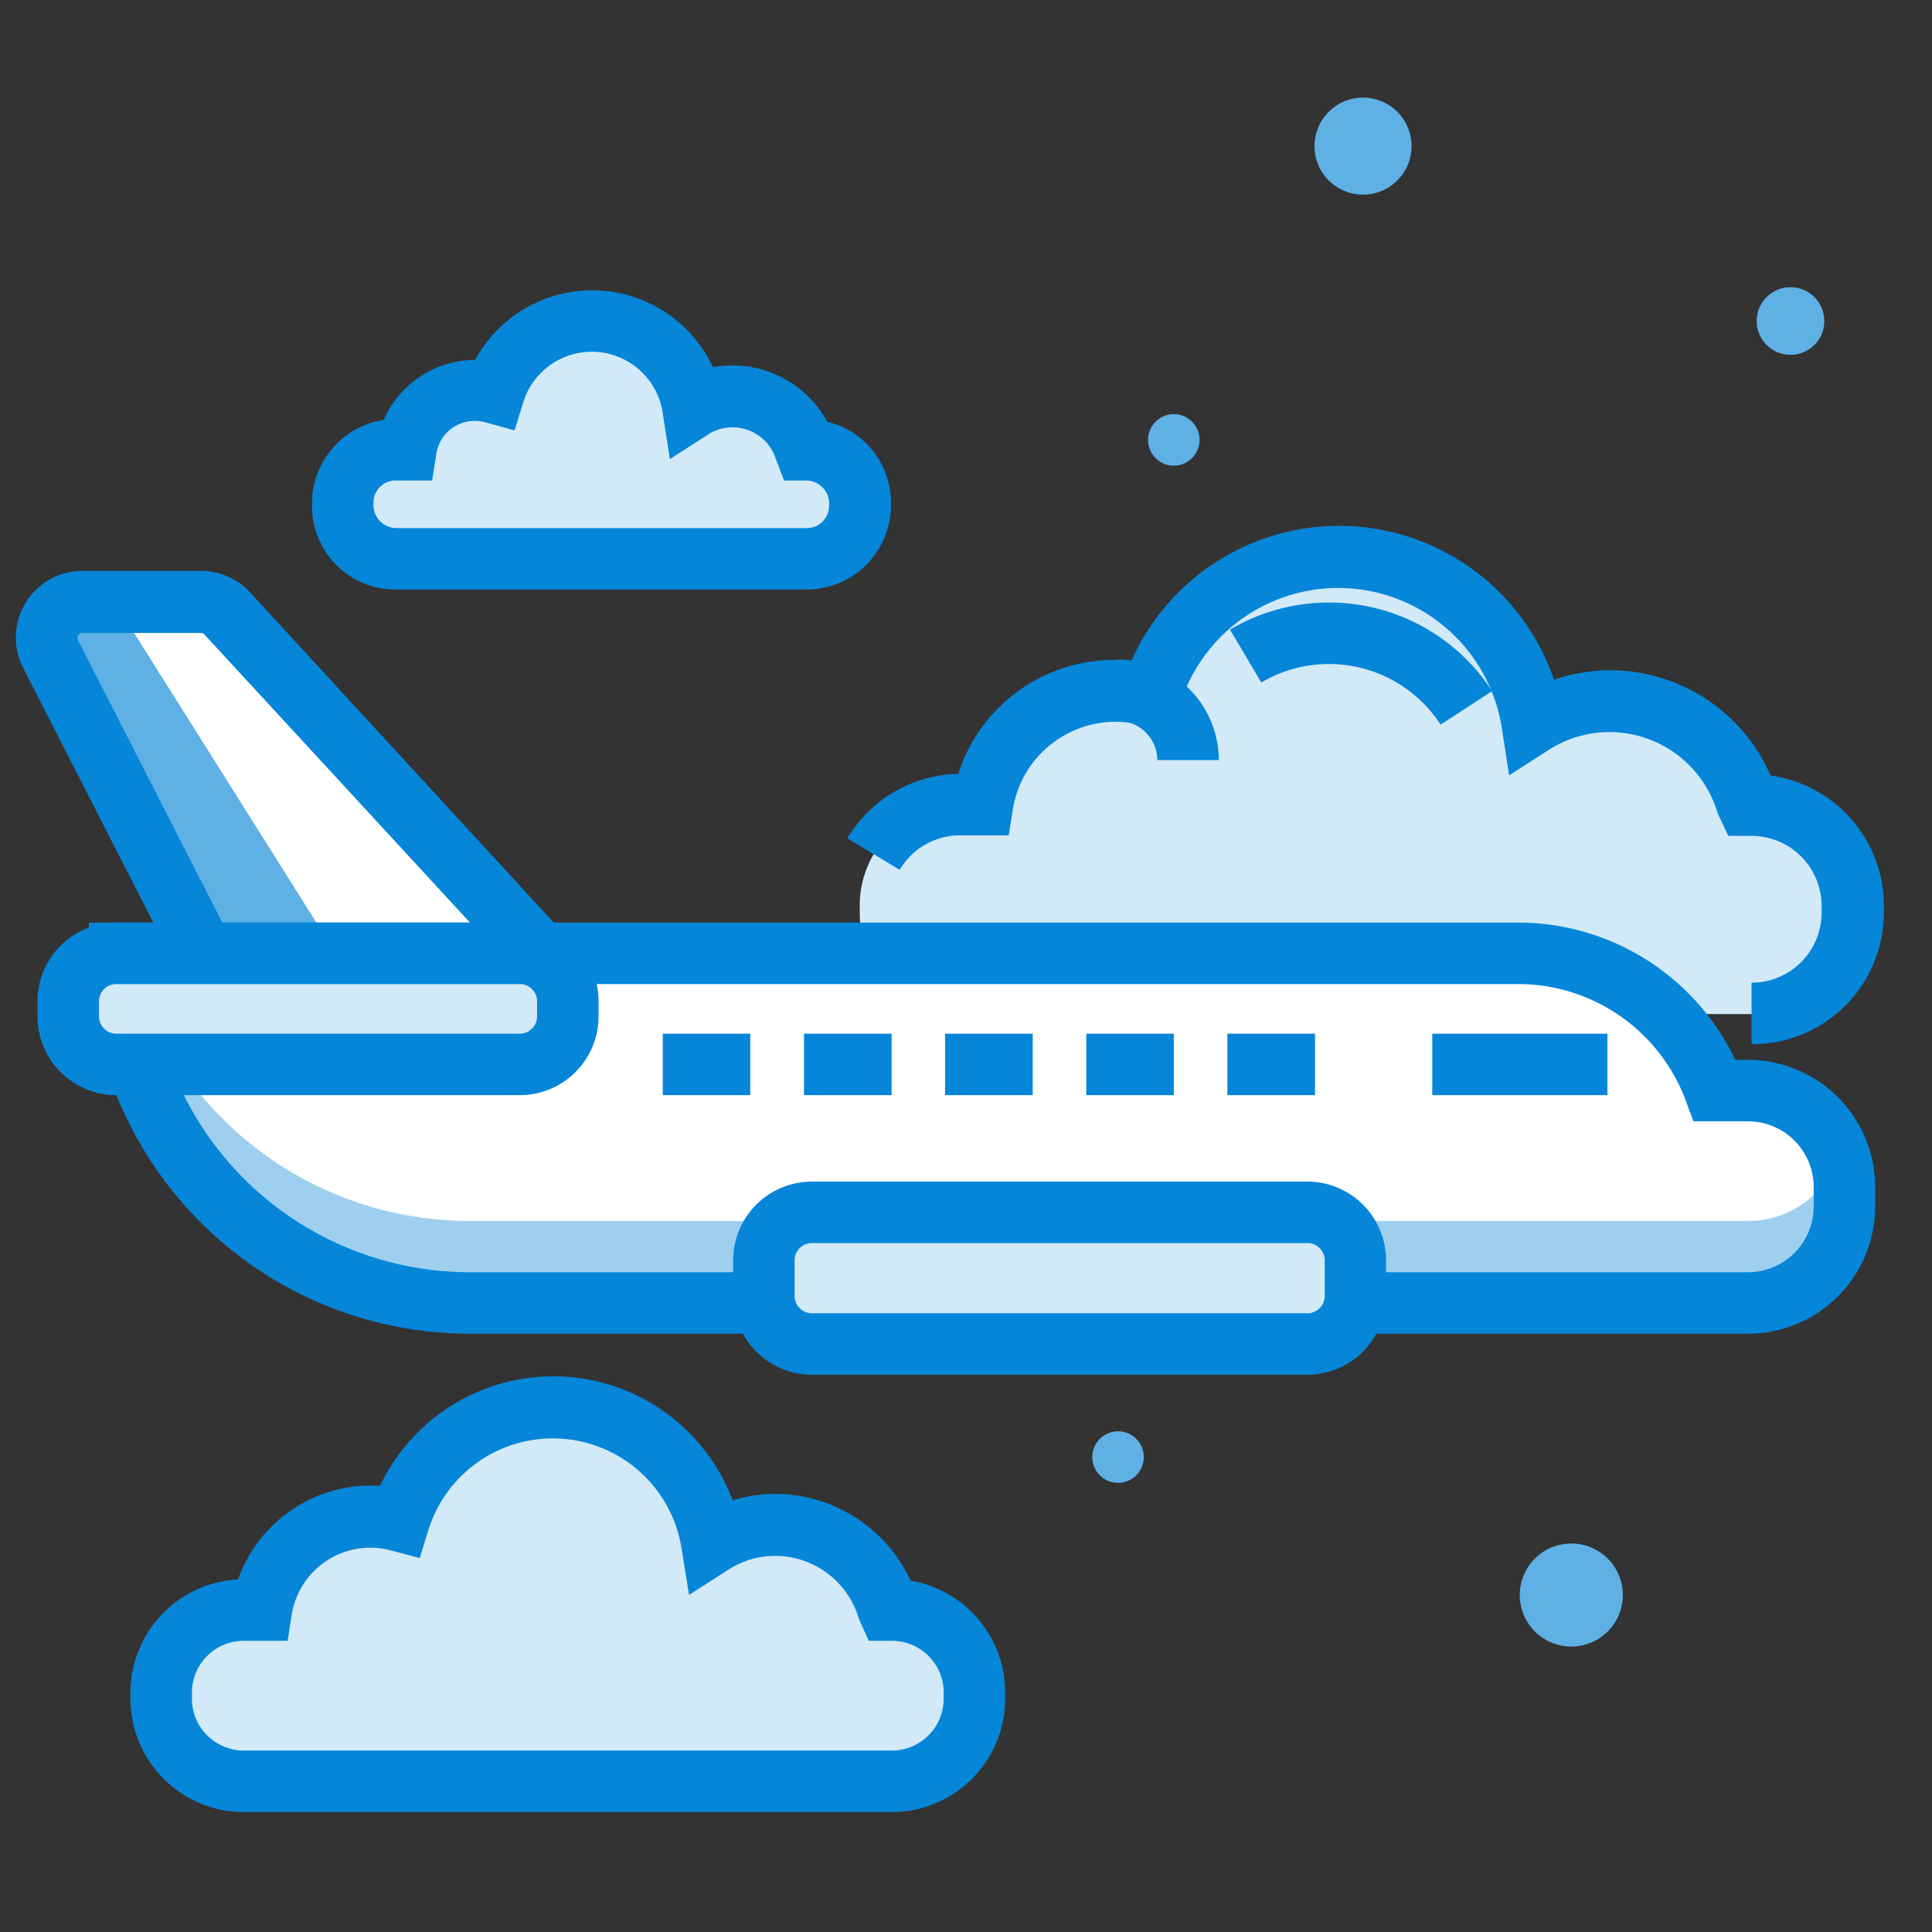 <?xml version="1.0" standalone="no"?><!DOCTYPE svg PUBLIC "-//W3C//DTD SVG 1.1//EN" "http://www.w3.org/Graphics/SVG/1.1/DTD/svg11.dtd"><svg t="1632967442551" class="icon" viewBox="0 0 1024 1024" version="1.1" xmlns="http://www.w3.org/2000/svg" p-id="14892" xmlns:xlink="http://www.w3.org/1999/xlink" width="200" height="200"><rect x="0" y="0" width="1024" height="1024" fill="#333333" stroke="none"/><defs><style type="text/css"></style></defs><path d="M293.696 513.337H111.988L26.805 346.8a19.002 19.002 0 0 1 16.907-27.672h62.858a19.074 19.074 0 0 1 14.017 6.141z" fill="#FFFFFF" p-id="14893"></path><path d="M293.696 513.337H111.988L26.805 346.8a19.002 19.002 0 0 1 16.907-27.672h62.858a19.074 19.074 0 0 1 14.017 6.141z" fill="#FFFFFF" p-id="14894"></path><path d="M63.725 319.201H43.711A19.002 19.002 0 0 0 26.805 346.8L111.988 512.975h70.805L65.82 327.148a20.013 20.013 0 0 1-2.095-7.948z" fill="#5FB0E5" p-id="14895"></path><path d="M330.833 529.593H102.017L12.283 354.025a35.33 35.33 0 0 1 31.501-51.442h62.785a35.403 35.403 0 0 1 26.01 11.416z m-208.875-32.513h134.602L108.375 336.324a2.601 2.601 0 0 0-2.023-0.867H43.784a2.529 2.529 0 0 0-2.384 1.301 2.746 2.746 0 0 0 0 2.673z" fill="#0686D8" p-id="14896"></path><path d="M860.137 845.326a27.311 27.311 0 1 1-27.311-27.238 27.311 27.311 0 0 1 27.311 27.238zM635.8 233.151a13.655 13.655 0 1 1-13.655-13.655A13.655 13.655 0 0 1 635.8 233.151zM606.25 771.992A13.655 13.655 0 1 1 592.45 758.626a13.655 13.655 0 0 1 13.8 13.366z" fill="#5FB0E5" p-id="14897"></path><path d="M949.004 170.149m-17.918 0a17.918 17.918 0 1 0 35.836 0 17.918 17.918 0 1 0-35.836 0Z" fill="#5FB0E5" p-id="14898"></path><path d="M722.428 77.452m-25.721 0a25.721 25.721 0 1 0 51.442 0 25.721 25.721 0 1 0-51.442 0Z" fill="#5FB0E5" p-id="14899"></path><path d="M928.341 426.275h-2.095a75.863 75.863 0 0 0-114.083-42.772 104.112 104.112 0 0 0-202.3-15.028 71.166 71.166 0 0 0-89.157 57.8h-11.632a53.61 53.61 0 0 0-53.393 53.393V484.075a53.61 53.61 0 0 0 53.393 53.393h419.05a53.61 53.61 0 0 0 53.61-53.393v-3.974a53.61 53.61 0 0 0-53.393-53.826z" fill="#D2E9F7" p-id="14900"></path><path d="M928.341 553.435v-32.585a37.137 37.137 0 0 0 37.137-36.775v-3.974a37.137 37.137 0 0 0-37.137-37.064h-12.283l-5.708-12.066A59.679 59.679 0 0 0 820.977 397.375l-21.097 13.583-3.829-24.782a87.784 87.784 0 0 0-170.655-12.644l-4.624 15.028-15.173-4.118a55.199 55.199 0 0 0-68.782 44.578l-2.168 13.728h-25.577A37.209 37.209 0 0 0 476.85 461.028l-27.744-16.69a70.155 70.155 0 0 1 58.812-34.174A86.7 86.7 0 0 1 599.675 350.268a120.369 120.369 0 0 1 223.975 10.043 91.758 91.758 0 0 1 30.056-5.058 92.841 92.841 0 0 1 84.749 55.777 69.721 69.721 0 0 1 60.04 68.782V484.075a69.721 69.721 0 0 1-70.155 69.36z" fill="#0686D8" p-id="14901"></path><path d="M763.539 384.081a70.444 70.444 0 0 0-95.009-22.325l-16.618-28.033a103.029 103.029 0 0 1 138.937 32.585z" fill="#0686D8" p-id="14902"></path><path d="M645.988 402.866H613.403a20.808 20.808 0 0 0-20.953-20.736v-32.585a53.393 53.393 0 0 1 53.537 53.321z" fill="#0686D8" p-id="14903"></path><path d="M472.732 853.345h-1.734a62.28 62.28 0 0 0-93.492-35.041 85.327 85.327 0 0 0-165.742-12.283 58.234 58.234 0 0 0-73.045 47.324h-9.537a43.856 43.856 0 0 0-43.35 43.784v3.251a43.784 43.784 0 0 0 43.35 43.35h343.549a43.856 43.856 0 0 0 43.784-43.35v-3.251a43.928 43.928 0 0 0-43.784-43.784z" fill="#D2E9F7" p-id="14904"></path><path d="M190.596 944.091h-61.413a43.784 43.784 0 0 1-43.35-43.35v-3.251a43.856 43.856 0 0 1 43.35-43.784h9.537a58.234 58.234 0 0 1 73.045-47.324 85.327 85.327 0 0 1 165.742 12.283 62.28 62.28 0 0 1 93.492 35.041h1.734a43.928 43.928 0 0 1 43.784 43.784v3.251a43.856 43.856 0 0 1-43.784 43.35H190.596z" fill="#D2E9F7" p-id="14905"></path><path d="M472.732 960.42H129.183a60.112 60.112 0 0 1-60.04-60.112v-3.179a60.112 60.112 0 0 1 57.005-59.968A74.707 74.707 0 0 1 201.433 787.526a101.656 101.656 0 0 1 186.911 7.659 78.319 78.319 0 0 1 22.831-3.396 79.475 79.475 0 0 1 71.528 46.023 60.112 60.112 0 0 1 50.069 59.028v3.179a60.112 60.112 0 0 1-60.04 60.401z m-343.549-90.746a27.455 27.455 0 0 0-27.455 27.455v3.179a27.527 27.527 0 0 0 27.455 27.527h343.549a27.527 27.527 0 0 0 27.455-27.527v-3.179a27.455 27.455 0 0 0-27.455-27.455h-12.283l-5.274-11.777a46.168 46.168 0 0 0-44.145-33.235 45.662 45.662 0 0 0-24.854 7.225l-20.953 13.439-3.974-24.565a69.071 69.071 0 0 0-134.168-9.898l-4.624 14.956-15.173-4.046a42.194 42.194 0 0 0-52.67 34.102l-2.168 13.8z" fill="#0686D8" p-id="14906"></path><path d="M427.865 238.425h-1.084a39.665 39.665 0 0 0-38.076-28.9 39.087 39.087 0 0 0-21.675 6.286 54.26 54.26 0 0 0-105.485-7.803 38.654 38.654 0 0 0-9.682-1.301A37.281 37.281 0 0 0 215.377 238.425H209.525a27.889 27.889 0 0 0-27.816 27.816v2.095A27.889 27.889 0 0 0 209.525 296.225h218.34a27.889 27.889 0 0 0 27.816-27.816v-2.095A27.889 27.889 0 0 0 427.865 238.425z" fill="#D2E9F7" p-id="14907"></path><path d="M248.323 296.225H209.525a27.889 27.889 0 0 1-27.816-27.816v-2.095A27.889 27.889 0 0 1 209.525 238.425h6.069a37.281 37.281 0 0 1 36.775-31.429 38.654 38.654 0 0 1 9.682 1.301 54.26 54.26 0 0 1 105.485 7.803 39.087 39.087 0 0 1 21.675-6.286 39.665 39.665 0 0 1 38.076 28.9h1.084a27.889 27.889 0 0 1 27.816 27.816v2.095A27.889 27.889 0 0 1 427.865 296.225H248.323z" fill="#D2E9F7" p-id="14908"></path><path d="M427.865 312.481H209.525a44.217 44.217 0 0 1-44.145-44.145 44.94 44.94 0 0 1 38.004-45.807 53.248 53.248 0 0 1 48.48-31.79 70.588 70.588 0 0 1 126.004 3.902 57.222 57.222 0 0 1 60.618 28.9 44.073 44.073 0 0 1 33.741 42.7 44.795 44.795 0 0 1-44.362 46.24z m-218.34-57.8a11.705 11.705 0 0 0-11.56 11.56 12.355 12.355 0 0 0 11.56 13.655h218.34a11.777 11.777 0 0 0 11.56-11.56 12.355 12.355 0 0 0-11.56-13.655h-12.283l-4.48-11.705a24.059 24.059 0 0 0-35.041-13.15l-21.025 13.511-3.829-24.71a38.004 38.004 0 0 0-73.84-5.491l-4.624 14.956-15.1-4.118A20.591 20.591 0 0 0 231.2 240.954l-2.168 13.728z" fill="#0686D8" p-id="14909"></path><path d="M926.462 578h-17.485a110.687 110.687 0 0 0-103.823-72.828H63.436a185.321 185.321 0 0 0 185.321 185.394h677.705a51.081 51.081 0 0 0 51.153-51.081v-10.332a51.081 51.081 0 0 0-51.153-51.153z" fill="#FFFFFF" p-id="14910"></path><path d="M926.462 647.144h-677.705A185.249 185.249 0 0 1 68.782 505.245h-5.347a185.321 185.321 0 0 0 185.321 185.321h677.705a51.081 51.081 0 0 0 51.153-51.081v-10.332a50.142 50.142 0 0 0-3.035-16.545 50.575 50.575 0 0 1-48.119 34.536z" fill="#9ECFEF" p-id="14911"></path><path d="M926.462 706.895h-677.705A201.867 201.867 0 0 1 47.107 505.245v-16.256h758.048a127.521 127.521 0 0 1 114.589 72.756h6.719a67.482 67.482 0 0 1 67.409 67.409v10.332a67.482 67.482 0 0 1-67.409 67.409zM80.487 521.573a169.354 169.354 0 0 0 168.27 152.737h677.705a34.825 34.825 0 0 0 34.825-34.825v-10.332a34.825 34.825 0 0 0-34.825-34.825h-28.9l-3.974-10.693a94.792 94.792 0 0 0-88.506-62.063z" fill="#0686D8" p-id="14912"></path><path d="M36.125 505.245m25.432 0l213.932 0q25.432 0 25.432 25.432l0 8.02q0 25.432-25.432 25.432l-213.932 0q-25.432 0-25.432-25.432l0-8.02q0-25.432 25.432-25.432Z" fill="#D2E9F7" p-id="14913"></path><path d="M404.889 642.592m25.432 0l262.629 0q25.432 0 25.432 25.432l0 18.857q0 25.432-25.432 25.432l-262.629 0q-25.432 0-25.432-25.432l0-18.857q0-25.432 25.432-25.432Z" fill="#D2E9F7" p-id="14914"></path><path d="M275.489 580.457H61.557a41.761 41.761 0 0 1-41.688-41.761v-8.02a41.761 41.761 0 0 1 41.688-41.688h213.932a41.761 41.761 0 0 1 41.761 41.688v8.02a41.761 41.761 0 0 1-41.761 41.761zM61.557 521.573a9.176 9.176 0 0 0-9.104 9.104v8.02a9.176 9.176 0 0 0 9.104 9.176h213.932a9.176 9.176 0 0 0 9.176-9.176v-8.02a9.176 9.176 0 0 0-9.176-9.104z" fill="#0686D8" p-id="14915"></path><path d="M692.95 728.642H430.321a41.905 41.905 0 0 1-41.761-41.761v-18.857a41.833 41.833 0 0 1 41.761-41.761h262.629a41.761 41.761 0 0 1 41.688 41.761v18.857a41.833 41.833 0 0 1-41.688 41.761z m-262.629-69.794a9.176 9.176 0 0 0-9.176 9.176v18.857a9.176 9.176 0 0 0 9.176 9.176h262.629a9.176 9.176 0 0 0 9.176-9.176v-18.857a9.176 9.176 0 0 0-9.176-9.176z" fill="#0686D8" p-id="14916"></path><path d="M759.131 547.872h92.841v32.585h-92.841z" fill="#0686D8" p-id="14917"></path><path d="M650.539 547.872h46.457v32.585h-46.457z" fill="#0686D8" p-id="14918"></path><path d="M575.761 547.872h46.385v32.585h-46.385z" fill="#0686D8" p-id="14919"></path><path d="M500.91 547.872h46.457v32.585h-46.457z" fill="#0686D8" p-id="14920"></path><path d="M426.131 547.872h46.457v32.585h-46.457z" fill="#0686D8" p-id="14921"></path><path d="M351.28 547.872h46.385v32.585h-46.385z" fill="#0686D8" p-id="14922"></path></svg>